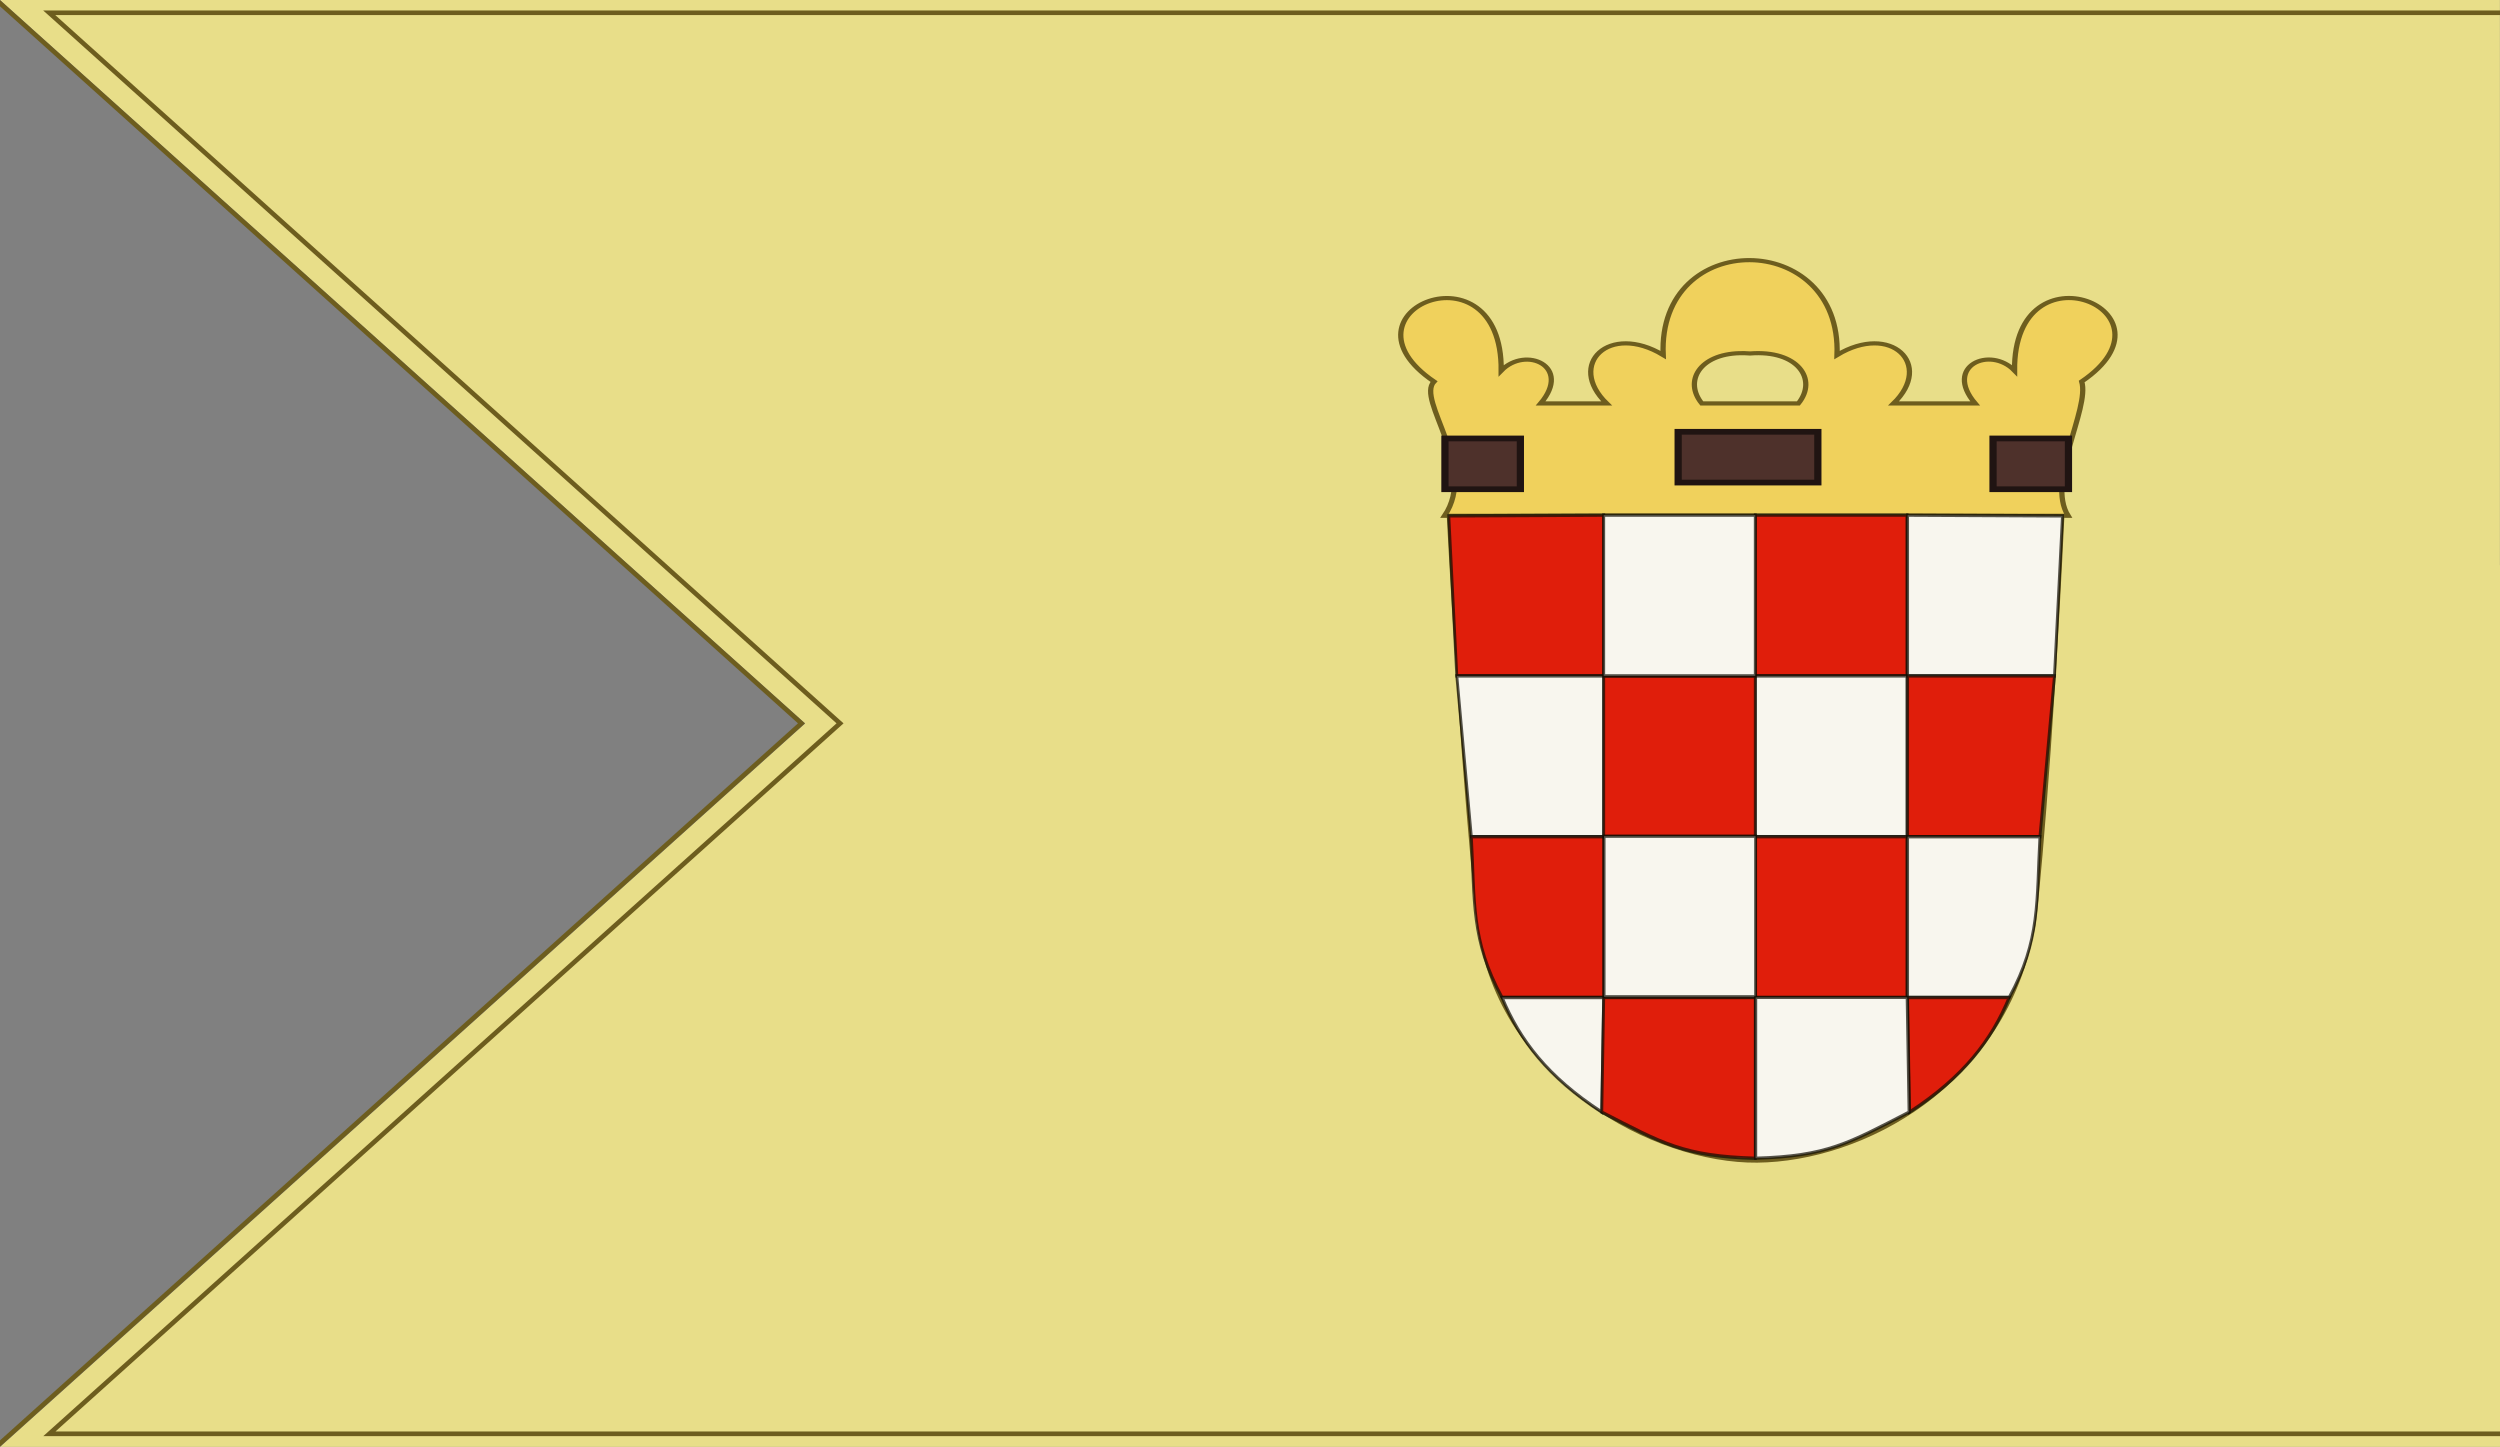 <?xml version="1.0" encoding="UTF-8" standalone="no"?>
<!-- Created with Inkscape (http://www.inkscape.org/) -->

<svg
   xmlns:dc="http://purl.org/dc/elements/1.1/"
   xmlns:cc="http://creativecommons.org/ns#"
   xmlns:rdf="http://www.w3.org/1999/02/22-rdf-syntax-ns#"
   xmlns:svg="http://www.w3.org/2000/svg"
   xmlns="http://www.w3.org/2000/svg"
   xmlns:sodipodi="http://sodipodi.sourceforge.net/DTD/sodipodi-0.dtd"
   xmlns:inkscape="http://www.inkscape.org/namespaces/inkscape"
   version="1.1"
   id="svg3050"
   width="1066.302"
   height="617.119"
   viewBox="0 0 1066.302 617.119"
   sodipodi:docname="Banner of Croatia at Ferdinand II's coronation (1618).svg"
   inkscape:version="0.92.3 (2405546, 2018-03-11)">
  <rect x="0" y="0" width="1066.302" height="617.119" fill="#808080" stroke="none"/>
  <defs
     id="defs3054" />
  <sodipodi:namedview
     pagecolor="#ffffff"
     bordercolor="#666666"
     borderopacity="1"
     objecttolerance="10"
     gridtolerance="10"
     guidetolerance="10"
     inkscape:pageopacity="0"
     inkscape:pageshadow="2"
     inkscape:window-width="1366"
     inkscape:window-height="705"
     id="namedview3052"
     showgrid="false"
     inkscape:pagecheckerboard="true"
     fit-margin-top="0"
     fit-margin-left="0"
     fit-margin-right="0"
     fit-margin-bottom="0"
     inkscape:zoom="0.076178546"
     inkscape:cx="711.18135"
     inkscape:cy="325.29283"
     inkscape:window-x="-8"
     inkscape:window-y="-8"
     inkscape:window-maximized="1"
     inkscape:current-layer="svg3050"
     showguides="false" />
  <g
     transform="matrix(0.839,0,0,0.804,226.522,-28.748)"
     id="g3755-1" />
  <path
     id="rect3060"
     style="fill:#e8de89;fill-opacity:1;stroke:#a27f2b;stroke-width:0;stroke-miterlimit:4;stroke-dasharray:none;stroke-opacity:1"
     d="M 5.6656529e-5,3.9143277e-6 343.402,308.569 0.039,617.119 H 1066.302 V 241.103 h -0.04 V 3.9143277e-6 Z"
     inkscape:connector-curvature="0" />
  <path
     style="display:inline;fill:#f8f6ee;fill-opacity:1;fill-rule:evenodd;stroke:#6d5d1e;stroke-width:2;stroke-linecap:butt;stroke-linejoin:miter;stroke-miterlimit:4;stroke-dasharray:none;stroke-opacity:1"
     d="M 618.073,220.011 H 879.511 C 874.566,324.508 868.09,389.44 867.183,394.482 c -12.329,68.566 -73.359,99.969 -117.701,100.417 -43.464,0.448 -109.399,-34.345 -118.464,-100.174 -0.264,-1.916 -7.367,-68.178 -12.946,-174.713 z"
     id="path1340"
     sodipodi:nodetypes="ccszsc"
     inkscape:connector-curvature="0" />
  <g
     transform="matrix(2.24,0,0,1.77,-183.227,11.453)"
     id="g2267"
     style="stroke-width:1.379;stroke-miterlimit:4;stroke-dasharray:none">
    <g
       id="g2247"
       style="stroke-width:1.379;stroke-miterlimit:4;stroke-dasharray:none">
      <path
         id="path1606"
         style="fill:#f0d15c;fill-opacity:1;stroke:#6d5d1e;stroke-width:1.004;stroke-linecap:butt;stroke-linejoin:miter;stroke-miterlimit:4;stroke-dasharray:none;stroke-opacity:1"
         d="m 414.975,56.215 c -8.524,-0.064 -17.028,7.494 -16.488,22.867 -10.288,-7.853 -18.447,2.272 -10.768,11.66 h -12.564 c 6.036,-8.971 -2.852,-13.953 -7.512,-7.898 0.222,-31.305 -32.539,-14.331 -12.789,2.633 -3.446,4.467 8.394,20.462 2,32.348 h 118.74 c -4.227,-8.502 4.159,-25.76 2.584,-32.361 19.75,-16.964 -13.011,-33.938 -12.789,-2.633 -4.662,-6.058 -13.558,-1.067 -7.504,7.912 H 442.352 C 450.031,81.354 441.875,71.229 431.587,79.082 432.045,63.966 423.5,56.279 414.975,56.215 Z m -1.953,22.422 c 0.639,-0.022 1.311,-8.71e-4 2.014,0.068 9.095,-0.896 12.913,6.245 9.197,12.037 h -18.395 c -3.428,-5.344 -0.444,-11.837 7.184,-12.105 z"
         inkscape:connector-curvature="0"
         sodipodi:nodetypes="sccccccccccccsscccs" />
      <path
         style="fill:#4e312b;fill-opacity:1;stroke:#201412;stroke-width:1.379;stroke-miterlimit:4;stroke-dasharray:none;stroke-opacity:1"
         d="m 401.338,97.58 h 26.597 v 12.235 h -26.597 z"
         id="rect2210"
         inkscape:connector-curvature="0" />
      <path
         inkscape:connector-curvature="0"
         style="fill:#4e312b;fill-opacity:1;stroke:#201412;stroke-width:1.379;stroke-miterlimit:4;stroke-dasharray:none;stroke-opacity:1"
         d="m 356.931,99.186 h 14.362 v 12.235 h -14.362 z"
         id="rect2210-7" />
      <path
         inkscape:connector-curvature="0"
         style="fill:#4e312b;fill-opacity:1;stroke:#201412;stroke-width:1.379;stroke-miterlimit:4;stroke-dasharray:none;stroke-opacity:1"
         d="m 461.294,99.186 h 14.362 v 12.235 h -14.362 z"
         id="rect2210-7-6" />
    </g>
  </g>
  <g
     id="g3691-7"
     transform="matrix(9.963,0,0,9.963,-2365.669,-1564.898)">
    <path
       style="color:#000000;font-style:normal;font-variant:normal;font-weight:normal;font-stretch:normal;font-size:medium;line-height:normal;font-family:sans-serif;font-variant-ligatures:normal;font-variant-position:normal;font-variant-caps:normal;font-variant-numeric:normal;font-variant-alternates:normal;font-feature-settings:normal;text-indent:0;text-align:start;text-decoration:none;text-decoration-line:none;text-decoration-style:solid;text-decoration-color:#000000;letter-spacing:normal;word-spacing:normal;text-transform:none;writing-mode:lr-tb;direction:ltr;text-orientation:mixed;dominant-baseline:auto;baseline-shift:baseline;text-anchor:start;white-space:normal;shape-padding:0;clip-rule:nonzero;display:inline;overflow:visible;visibility:visible;opacity:1;isolation:auto;mix-blend-mode:normal;color-interpolation:sRGB;color-interpolation-filters:linearRGB;solid-color:#000000;solid-opacity:1;vector-effect:none;fill:#6d5d1e;fill-opacity:1;fill-rule:nonzero;stroke:none;stroke-width:0.201;stroke-linecap:butt;stroke-linejoin:miter;stroke-miterlimit:4;stroke-dasharray:none;stroke-dashoffset:0;stroke-opacity:1;color-rendering:auto;image-rendering:auto;shape-rendering:auto;text-rendering:auto;enable-background:accumulate"
       d="m 236.414,156.415 0.195,0.174 1.07,0.963 33.928,30.486 -35.189,31.619 H 345.791 v -39.043 h -0.004 v -24.199 z m 0.521,0.199 h 108.652 v 24.199 h 0.004 V 219.458 H 236.939 l 34.967,-31.42 -34.094,-30.635 z m 2.357,0.904 0.195,0.174 33.771,30.346 -33.961,30.516 h 105.389 v -36.836 h -0.006 v -24.199 z m 0.521,0.199 h 104.668 v 24.199 h 0.006 v 36.438 H 239.82 l 33.738,-30.316 z"
       id="rect3060-0"
       inkscape:connector-curvature="0" />
  </g>
  <g
     id="g6375"
     transform="matrix(0.391,0,0,0.453,732.612,101.499)"
     style="stroke:#473813;stroke-width:0.265;stroke-miterlimit:4;stroke-dasharray:none;stroke-opacity:0.955">
    <g
       transform="matrix(9.963,0,0,9.963,-3795.012,-695.304)"
       id="g6287"
       style="fill:#3a8c42;fill-opacity:1;stroke:#100d04;stroke-width:0.319;stroke-miterlimit:4;stroke-dasharray:none;stroke-opacity:0.702" />
    <g
       transform="matrix(9.963,0,0,9.963,-3168.833,-421.007)"
       id="g6251"
       style="stroke:#100d04;stroke-width:0.319;stroke-miterlimit:4;stroke-dasharray:none;stroke-opacity:0.702" />
    <g
       transform="matrix(9.963,0,0,9.963,-2773.81,-378.344)"
       id="g6281"
       style="fill:#3a8c42;fill-opacity:1;stroke:#100d04;stroke-width:0.319;stroke-miterlimit:4;stroke-dasharray:none;stroke-opacity:0.702" />
    <g
       id="g6296"
       style="stroke:#100d04;stroke-width:3.179;stroke-miterlimit:4;stroke-dasharray:none;stroke-opacity:0.702" />
  </g>
  <g
     transform="matrix(-3.897,0,0,4.517,2249.538,-213.713)"
     id="g6287-0"
     style="fill:#3a8c42;fill-opacity:1;stroke:#100d04;stroke-width:0.319;stroke-miterlimit:4;stroke-dasharray:none;stroke-opacity:0.702" />
  <g
     id="g6466">
    <path
       sodipodi:nodetypes="ccccc"
       inkscape:connector-curvature="0"
       id="rect5565"
       d="m 351.512,96.025 16.955,-0.072 v 15.183 h -16.078 z"
       style="stroke:#100d04;stroke-width:0.319;stroke-miterlimit:4;stroke-dasharray:none;stroke-opacity:0.702;fill:#e01e0b;fill-opacity:1"
       transform="matrix(3.897,0,0,4.517,-751.908,-213.713)" />
    <path
       sodipodi:nodetypes="ccccc"
       inkscape:connector-curvature="0"
       id="rect5565-8"
       d="m 352.389,111.136 h 16.078 v 15.183 l -14.486,-10e-6 z"
       style="stroke:#100d04;stroke-width:0.319;stroke-miterlimit:4;stroke-dasharray:none;stroke-opacity:0.702;fill:#f8f6ee;fill-opacity:1"
       transform="matrix(3.897,0,0,4.517,-751.908,-213.713)" />
    <path
       sodipodi:nodetypes="ccccc"
       inkscape:connector-curvature="0"
       id="rect5565-3"
       d="m 353.981,126.319 h 14.486 v 15.183 h -11.118 c -3.442,-5.441 -2.977,-9.078 -3.368,-15.183 z"
       style="stroke:#100d04;stroke-width:0.319;stroke-miterlimit:4;stroke-dasharray:none;stroke-opacity:0.702;fill:#e01e0b;fill-opacity:1"
       transform="matrix(3.897,0,0,4.517,-751.908,-213.713)" />
    <path
       sodipodi:nodetypes="cccc"
       inkscape:connector-curvature="0"
       id="rect5565-8-8"
       d="m 357.349,141.502 11.118,0 -0.211,10.824 c -5.928,-3.333 -8.968,-6.794 -10.907,-10.824 z"
       style="stroke:#100d04;stroke-width:0.319;stroke-miterlimit:4;stroke-dasharray:none;stroke-opacity:0.702;fill:#f8f6ee;fill-opacity:1"
       transform="matrix(3.897,0,0,4.517,-751.908,-213.713)" />
    <path
       inkscape:connector-curvature="0"
       id="rect5565-04"
       d="M 322.209,68.422 H 338.8 v 15.183 h -16.591 z"
       style="stroke:#100d04;stroke-width:0.319;stroke-miterlimit:4;stroke-dasharray:none;stroke-opacity:0.702;fill:#e01e0b;fill-opacity:1"
       transform="matrix(3.897,0,0,4.517,-506.961,-89.362)" />
    <path
       inkscape:connector-curvature="0"
       id="rect5565-8-4"
       d="M 322.209,83.605 H 338.8 v 15.183 h -16.591 z"
       style="stroke:#100d04;stroke-width:0.319;stroke-miterlimit:4;stroke-dasharray:none;stroke-opacity:0.702;fill:#f8f6ee;fill-opacity:1"
       transform="matrix(3.897,0,0,4.517,-506.961,-89.362)" />
    <path
       inkscape:connector-curvature="0"
       id="rect5565-3-7"
       d="M 322.209,98.788 H 338.8 v 15.183 h -16.591 z"
       style="stroke:#100d04;stroke-width:0.319;stroke-miterlimit:4;stroke-dasharray:none;stroke-opacity:0.702;fill:#e01e0b;fill-opacity:1"
       transform="matrix(3.897,0,0,4.517,-506.961,-89.362)" />
    <path
       inkscape:connector-curvature="0"
       id="rect5565-0"
       d="m 368.467,111.136 h 16.591 v 15.183 h -16.591 z"
       style="stroke:#100d04;stroke-width:0.319;stroke-miterlimit:4;stroke-dasharray:none;stroke-opacity:0.702;fill:#e01e0b;fill-opacity:1"
       transform="matrix(3.897,0,0,4.517,-751.908,-213.713)" />
    <path
       inkscape:connector-curvature="0"
       id="rect5565-8-8-9"
       d="m 368.467,95.952 h 16.591 v 15.183 h -16.591 z"
       style="stroke:#100d04;stroke-width:0.319;stroke-miterlimit:4;stroke-dasharray:none;stroke-opacity:0.702;fill:#f8f6ee;fill-opacity:1"
       transform="matrix(3.897,0,0,4.517,-751.908,-213.713)" />
    <path
       sodipodi:nodetypes="ccccc"
       inkscape:connector-curvature="0"
       id="rect5565-3-1"
       d="m 368.467,141.502 h 16.591 v 15.183 c -7.84,-0.197 -10.117,-1.391 -16.801,-4.359 z"
       style="stroke:#100d04;stroke-width:0.319;stroke-miterlimit:4;stroke-dasharray:none;stroke-opacity:0.702;fill:#e01e0b;fill-opacity:1"
       transform="matrix(3.897,0,0,4.517,-751.908,-213.713)" />
    <path
       inkscape:connector-curvature="0"
       id="rect5565-8-8-1"
       d="M -123.88,563.24 H 41.42 V 714.512 H -123.88 Z"
       style="stroke:#100d04;stroke-width:3.179;stroke-miterlimit:4;stroke-dasharray:none;stroke-opacity:0.702;fill:#f8f6ee;fill-opacity:1"
       transform="matrix(0.391,0,0,0.453,732.612,101.499)" />
    <path
       sodipodi:nodetypes="ccccc"
       inkscape:connector-curvature="0"
       id="rect5565-9"
       d="m 351.512,96.025 16.955,-0.072 v 15.183 h -16.078 z"
       style="fill:#f8f6ee;fill-opacity:1;stroke:#100d04;stroke-width:0.319;stroke-miterlimit:4;stroke-dasharray:none;stroke-opacity:0.702"
       transform="matrix(-3.897,0,0,4.517,2249.538,-213.713)" />
    <path
       sodipodi:nodetypes="ccccc"
       inkscape:connector-curvature="0"
       id="rect5565-8-1"
       d="m 352.389,111.136 h 16.078 v 15.183 l -14.486,-10e-6 z"
       style="fill:#e01e0b;fill-opacity:1;stroke:#100d04;stroke-width:0.319;stroke-miterlimit:4;stroke-dasharray:none;stroke-opacity:0.702"
       transform="matrix(-3.897,0,0,4.517,2249.538,-213.713)" />
    <path
       sodipodi:nodetypes="ccccc"
       inkscape:connector-curvature="0"
       id="rect5565-3-73"
       d="m 353.981,126.319 h 14.486 v 15.183 h -11.118 c -3.442,-5.441 -2.977,-9.078 -3.368,-15.183 z"
       style="fill:#f8f6ee;fill-opacity:1;stroke:#100d04;stroke-width:0.319;stroke-miterlimit:4;stroke-dasharray:none;stroke-opacity:0.702"
       transform="matrix(-3.897,0,0,4.517,2249.538,-213.713)" />
    <path
       sodipodi:nodetypes="cccc"
       inkscape:connector-curvature="0"
       id="rect5565-8-8-5"
       d="m 357.349,141.502 h 11.118 l -0.211,10.824 c -5.928,-3.333 -8.968,-6.794 -10.907,-10.824 z"
       style="fill:#e01e0b;fill-opacity:1;stroke:#100d04;stroke-width:0.319;stroke-miterlimit:4;stroke-dasharray:none;stroke-opacity:0.702"
       transform="matrix(-3.897,0,0,4.517,2249.538,-213.713)" />
    <path
       sodipodi:nodetypes="ccccc"
       inkscape:connector-curvature="0"
       id="rect5565-3-1-4"
       d="m 813.476,425.419 h -64.661 v 68.578 c 30.555,-0.889 39.429,-6.283 65.482,-19.691 z"
       style="fill:#f8f6ee;fill-opacity:1;stroke:#100d04;stroke-width:1.339;stroke-miterlimit:4;stroke-dasharray:none;stroke-opacity:0.702" />
  </g>
</svg>
